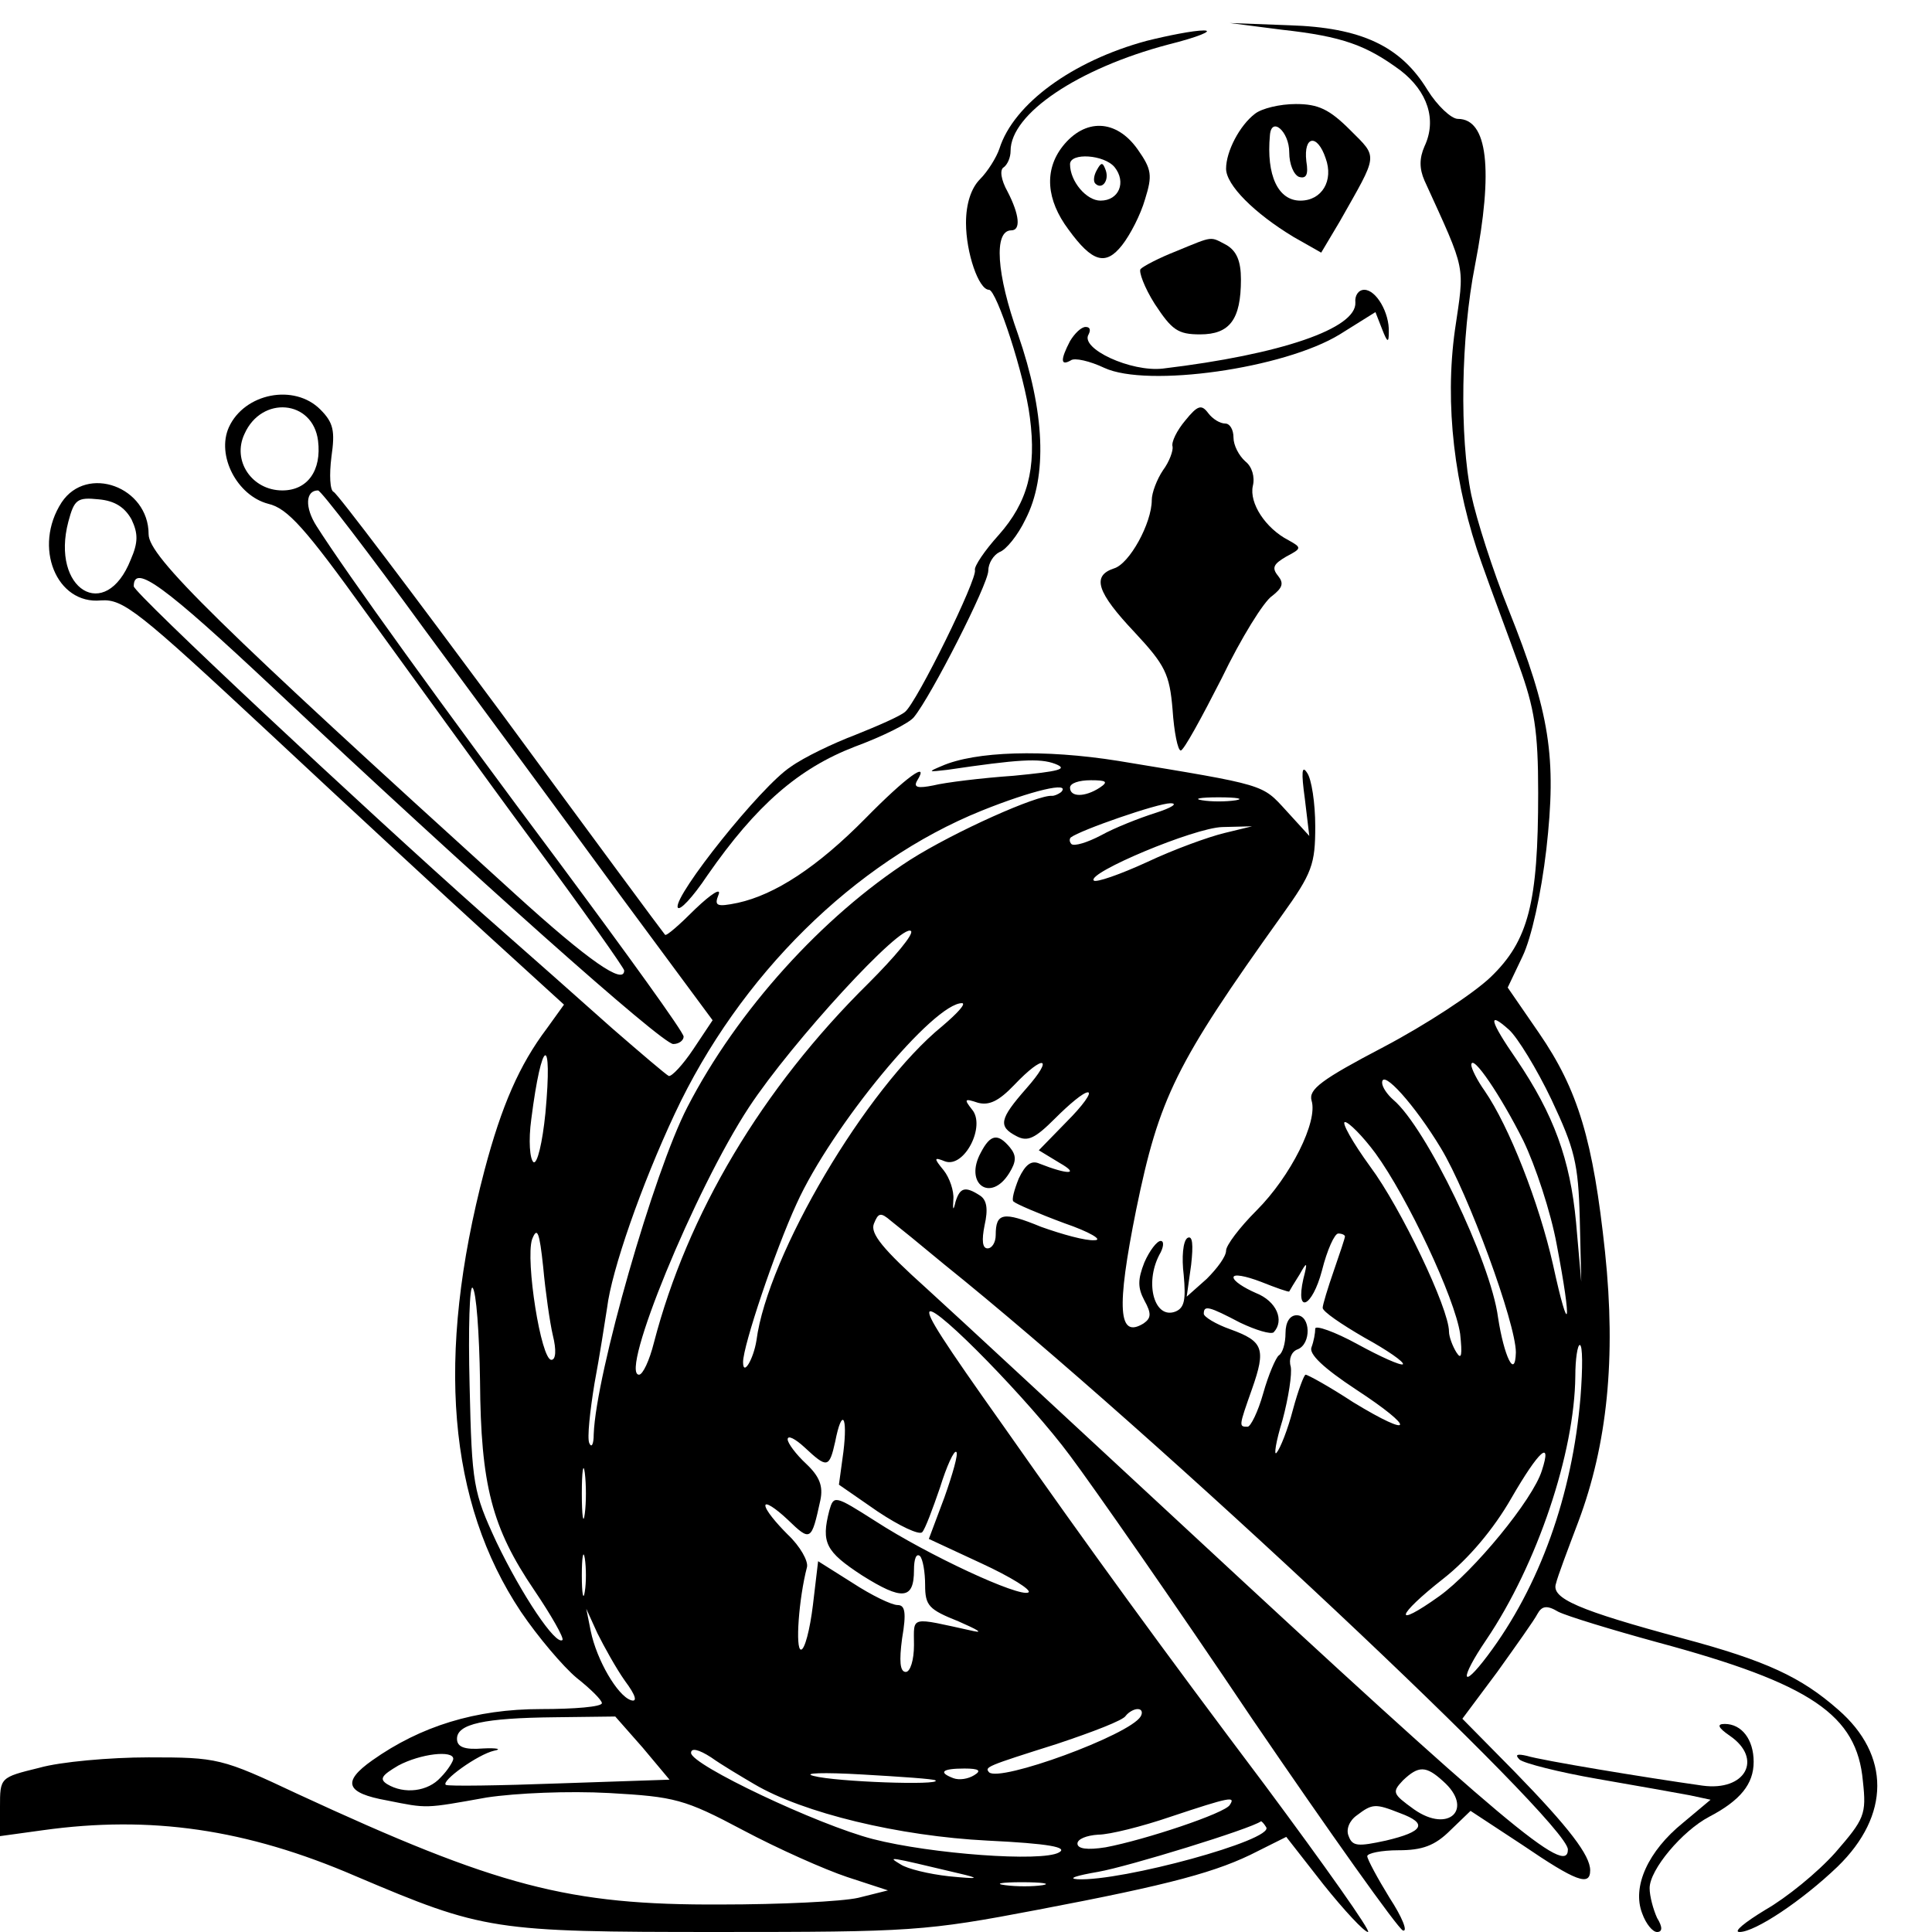 <?xml version="1.0" standalone="no"?>
<!DOCTYPE svg PUBLIC "-//W3C//DTD SVG 20010904//EN"
 "http://www.w3.org/TR/2001/REC-SVG-20010904/DTD/svg10.dtd">
<svg version="1.0" xmlns="http://www.w3.org/2000/svg"
 width="260pt" height="260pt" viewBox="0 0 260 260"
 preserveAspectRatio="xMidYMid meet">
<g transform="translate(0,260) scale(0.1,-0.1)"
fill="#000000" stroke="none">
<path d="M1725 2560 c82 -9 114 -21 160 -55 36 -28 49 -66 32 -102 -7 -16 -7
-30 0 -46 57 -125 54 -112 41 -201 -14 -100 -1 -211 36 -314 13 -37 36 -98 50
-137 21 -58 26 -88 26 -172 0 -148 -13 -199 -64 -248 -23 -22 -87 -64 -144
-94 -84 -44 -101 -57 -97 -72 9 -28 -28 -102 -74 -148 -23 -23 -41 -47 -41
-54 0 -8 -12 -24 -26 -38 l-27 -24 6 43 c3 27 2 40 -5 36 -6 -4 -8 -26 -5 -50
3 -33 1 -44 -11 -49 -28 -11 -42 37 -22 76 6 10 7 19 2 19 -5 0 -15 -13 -22
-29 -9 -23 -9 -34 0 -51 10 -18 9 -24 -1 -31 -34 -21 -37 19 -10 153 31 151
53 196 196 396 41 57 45 69 45 120 0 31 -5 64 -11 72 -7 11 -8 1 -3 -35 l6
-50 -31 34 c-33 36 -26 34 -226 67 -100 16 -193 13 -238 -7 -19 -8 -18 -8 8
-5 95 14 124 16 145 8 18 -7 6 -10 -56 -16 -43 -3 -92 -9 -108 -13 -20 -4 -27
-3 -22 6 18 29 -15 5 -69 -50 -65 -66 -122 -103 -172 -114 -29 -6 -32 -4 -26
11 4 10 -10 1 -31 -19 -21 -21 -39 -37 -41 -35 -2 2 -101 136 -220 298 -120
162 -221 296 -226 298 -5 2 -6 23 -3 47 5 35 3 46 -15 64 -35 35 -102 22 -123
-24 -17 -38 11 -92 53 -103 26 -6 50 -33 132 -147 56 -77 156 -216 224 -308
68 -92 123 -170 123 -173 0 -20 -47 12 -147 103 -399 362 -493 454 -493 484 0
64 -83 94 -117 43 -39 -60 -7 -138 53 -132 30 2 50 -14 226 -178 106 -99 239
-222 295 -273 l102 -93 -23 -32 c-37 -49 -61 -104 -84 -191 -66 -251 -49 -447
49 -594 23 -34 57 -74 75 -89 19 -15 34 -30 34 -34 0 -5 -37 -8 -82 -8 -88 0
-162 -23 -227 -69 -41 -29 -36 -44 20 -54 55 -11 50 -11 134 4 40 6 110 9 165
6 88 -5 101 -8 180 -50 47 -25 110 -53 140 -63 l55 -18 -40 -10 c-22 -5 -105
-9 -185 -9 -205 -1 -300 24 -570 149 -102 48 -107 49 -200 49 -52 0 -119 -6
-147 -14 -53 -13 -53 -13 -53 -53 l0 -39 58 8 c144 20 273 2 421 -62 172 -73
184 -75 486 -75 262 0 280 1 432 30 179 34 242 51 296 79 l38 19 50 -64 c28
-35 55 -64 60 -64 5 0 -58 89 -139 198 -137 182 -236 318 -351 482 -83 117
-104 150 -100 155 9 8 135 -121 189 -194 30 -40 141 -199 245 -354 105 -154
196 -282 203 -285 7 -2 -1 18 -18 44 -16 26 -30 52 -30 56 0 4 19 8 42 8 32 0
49 6 70 27 l27 26 70 -46 c72 -49 91 -56 91 -34 0 20 -28 57 -102 133 l-70 71
47 63 c25 35 50 70 54 78 6 11 13 12 28 3 12 -6 71 -24 133 -41 208 -56 269
-98 277 -187 5 -45 2 -51 -37 -96 -24 -27 -66 -61 -94 -77 -28 -17 -44 -30
-35 -30 21 0 84 42 132 88 71 69 71 150 1 211 -50 44 -97 66 -209 96 -141 38
-178 54 -171 74 2 9 16 46 30 83 39 104 51 220 36 363 -16 150 -36 218 -89
295 l-42 61 20 42 c12 25 25 84 32 144 14 124 5 183 -51 323 -21 52 -43 121
-50 154 -16 78 -14 213 5 309 25 129 17 197 -23 197 -9 0 -28 18 -41 39 -36
59 -89 84 -186 87 l-80 3 70 -9z m-1297 -553 c5 -40 -14 -67 -48 -67 -41 0
-68 40 -51 76 23 52 92 46 99 -9z m144 -255 c76 -103 194 -263 262 -356 l125
-169 -26 -39 c-14 -21 -29 -37 -33 -36 -4 2 -38 31 -76 64 -38 34 -116 103
-174 154 -161 143 -470 432 -470 441 0 31 41 1 188 -137 268 -252 523 -479
538 -479 8 0 14 5 14 10 0 6 -76 111 -168 235 -157 210 -286 389 -326 452 -16
25 -15 48 2 48 4 0 69 -85 144 -188z m-395 149 c9 -19 9 -31 -1 -54 -34 -86
-108 -40 -84 51 8 30 12 33 41 30 22 -2 35 -11 44 -27z m1303 -361 c-20 -13
-40 -13 -40 0 0 6 12 10 28 10 21 0 24 -2 12 -10z m-52 -6 c-4 -3 -9 -5 -12
-5 -19 2 -131 -48 -191 -86 -118 -76 -233 -203 -300 -333 -45 -87 -123 -359
-126 -440 0 -14 -3 -19 -6 -12 -3 7 1 43 7 80 7 37 14 83 17 102 6 50 46 165
91 261 87 186 242 339 413 408 67 27 121 40 107 25z m235 -11 c-13 -2 -33 -2
-45 0 -13 2 -3 4 22 4 25 0 35 -2 23 -4z m-108 -17 c-22 -7 -55 -20 -73 -30
-19 -10 -36 -15 -40 -12 -3 3 -3 7 -1 9 13 10 117 46 134 46 11 0 2 -6 -20
-13z m93 -27 c-21 -5 -68 -22 -104 -39 -37 -17 -69 -28 -72 -25 -10 10 135 71
173 72 l40 1 -37 -9z m-479 -202 c-144 -142 -244 -311 -289 -484 -6 -24 -15
-43 -20 -43 -27 0 75 249 148 360 58 88 206 249 218 237 4 -4 -22 -35 -57 -70z
m99 -58 c-102 -83 -235 -308 -250 -423 -4 -25 -18 -49 -18 -29 0 22 43 150 72
213 47 104 185 271 223 270 5 -1 -7 -14 -27 -31z m820 -99 c31 -66 36 -85 38
-160 l2 -85 -7 80 c-8 85 -30 145 -80 219 -36 52 -40 67 -10 40 11 -10 37 -52
57 -94z m-1354 -18 c-4 -40 -11 -69 -16 -66 -5 4 -7 29 -3 58 14 110 29 116
19 8z m647 33 c-36 -41 -38 -51 -13 -64 15 -8 25 -3 52 24 19 19 38 35 44 35
6 0 -7 -18 -28 -39 l-38 -39 28 -17 c28 -16 11 -16 -27 -1 -11 5 -19 -1 -28
-20 -6 -15 -10 -29 -7 -31 3 -3 33 -16 68 -29 35 -12 53 -23 41 -23 -12 -1
-44 8 -72 18 -51 21 -61 19 -61 -11 0 -10 -5 -18 -11 -18 -7 0 -8 11 -4 31 5
22 3 34 -6 40 -20 13 -27 11 -33 -8 -3 -13 -4 -12 -3 3 1 11 -5 29 -13 39 -14
17 -13 18 2 12 26 -9 55 48 36 70 -11 14 -10 15 8 9 15 -4 28 2 49 24 40 42
54 38 16 -5z m669 -70 c16 -33 37 -96 45 -140 21 -110 17 -128 -5 -27 -19 84
-59 186 -92 234 -10 14 -18 30 -18 35 1 16 40 -42 70 -102z m-111 -10 c37 -61
101 -236 101 -275 -1 -37 -16 -5 -24 47 -10 76 -97 256 -141 293 -8 7 -15 17
-15 23 0 19 44 -30 79 -88z m-88 -7 c43 -59 107 -195 114 -243 3 -28 2 -36 -5
-25 -5 8 -10 21 -10 28 0 31 -65 167 -106 222 -24 33 -39 60 -34 60 5 0 24
-19 41 -42z m-581 -149 c285 -229 840 -751 840 -788 0 -37 -83 32 -515 433
-149 138 -305 283 -348 322 -59 53 -76 74 -71 87 6 15 9 16 23 4 9 -7 41 -33
71 -58z m-526 -96 c5 -20 4 -33 -2 -33 -14 0 -35 134 -26 162 7 18 10 10 15
-37 3 -33 9 -75 13 -92z m1066 133 c0 -2 -7 -23 -15 -46 -8 -23 -15 -46 -15
-50 0 -5 25 -22 56 -40 31 -17 54 -33 52 -36 -3 -2 -30 10 -61 27 -31 17 -57
26 -57 21 0 -6 -2 -17 -5 -25 -4 -9 16 -28 60 -57 81 -53 78 -67 -4 -17 -32
21 -61 37 -64 37 -2 0 -10 -21 -17 -47 -7 -27 -17 -52 -22 -58 -4 -5 -1 15 8
44 8 30 13 62 11 72 -3 10 1 20 9 23 19 7 18 46 -1 46 -9 0 -15 -9 -15 -24 0
-14 -4 -27 -9 -30 -4 -3 -14 -26 -21 -51 -7 -25 -17 -45 -21 -45 -12 0 -12 0
6 51 19 54 15 64 -29 80 -20 7 -36 17 -36 21 0 12 7 10 49 -12 21 -10 41 -16
45 -13 15 16 4 42 -24 53 -16 7 -30 16 -30 21 0 5 16 2 37 -6 20 -8 37 -14 38
-13 1 2 7 12 14 23 10 18 11 17 5 -6 -11 -49 12 -38 25 11 7 28 17 50 22 50 5
0 9 -2 9 -4z m-1164 -194 c1 -141 16 -198 73 -282 23 -34 40 -64 38 -67 -9 -8
-55 61 -89 132 -31 67 -33 77 -36 210 -2 78 0 136 4 132 5 -5 9 -61 10 -125z
m1481 -22 c-11 -132 -55 -255 -125 -348 -36 -48 -38 -32 -2 21 69 102 119 252
120 355 0 23 3 42 6 42 4 0 4 -31 1 -70z m-992 -74 l-6 -44 52 -36 c30 -20 56
-32 60 -28 4 4 14 31 24 60 9 29 19 51 22 48 3 -2 -5 -30 -16 -61 l-21 -56 71
-33 c39 -18 68 -36 63 -39 -12 -7 -135 50 -206 96 -55 35 -56 35 -62 14 -11
-43 -5 -55 44 -87 54 -34 70 -33 70 7 0 15 3 23 8 19 4 -4 7 -22 7 -39 0 -28
5 -33 45 -49 25 -11 34 -16 20 -13 -87 19 -80 21 -80 -19 0 -20 -5 -36 -11
-36 -8 0 -9 15 -5 45 6 35 4 45 -6 45 -8 0 -35 13 -61 30 l-46 29 -7 -59 c-4
-33 -11 -60 -16 -60 -8 0 -3 69 8 111 2 8 -9 28 -26 44 -16 16 -30 33 -30 39
0 5 13 -3 30 -19 31 -30 32 -29 44 26 4 19 -1 32 -19 49 -14 13 -25 28 -25 33
0 6 10 1 23 -11 30 -28 33 -28 41 8 9 46 17 35 11 -14z m940 -25 c-12 -39 -92
-136 -138 -169 -63 -45 -59 -27 6 24 33 26 67 66 91 108 37 64 55 80 41 37z
m-1288 -58 c-2 -16 -4 -3 -4 27 0 30 2 43 4 28 2 -16 2 -40 0 -55z m0 -105
c-2 -13 -4 -3 -4 22 0 25 2 35 4 23 2 -13 2 -33 0 -45z m54 -120 c15 -20 17
-29 8 -26 -18 6 -46 54 -54 93 l-6 30 15 -33 c9 -18 25 -47 37 -64z m694 -48
c-15 -25 -190 -89 -204 -75 -6 7 -4 8 91 38 48 16 90 32 93 38 4 5 11 9 16 9
6 0 7 -5 4 -10z m-670 -42 l36 -43 -148 -5 c-81 -3 -150 -4 -153 -2 -7 5 43
41 65 46 11 2 4 4 -15 3 -25 -2 -35 2 -35 13 0 20 36 28 132 29 l81 1 37 -42z
m150 -49 c66 -39 195 -70 314 -76 83 -4 109 -9 96 -16 -23 -13 -172 -2 -250
18 -74 19 -245 100 -245 116 0 7 10 5 27 -6 14 -10 41 -26 58 -36z m-405 34
c0 -3 -7 -15 -17 -25 -17 -19 -49 -23 -72 -9 -11 7 -7 12 15 25 30 16 74 21
74 9z m649 -29 c8 -7 -134 -2 -164 6 -16 4 13 5 65 2 52 -3 97 -6 99 -8z m52
7 c-8 -5 -20 -7 -28 -4 -21 8 -15 13 15 13 20 0 23 -3 13 -9z m631 -8 c42 -37
8 -71 -39 -38 -29 21 -30 23 -15 39 21 20 31 20 54 -1z m-287 -32 c-6 -11
-114 -47 -167 -57 -25 -4 -38 -2 -38 5 0 6 12 11 28 12 15 0 59 11 97 24 81
27 88 28 80 16z m229 -11 c38 -14 32 -25 -19 -37 -37 -8 -45 -8 -50 6 -4 9 1
21 11 28 21 16 25 16 58 3z m-180 -19 c11 -17 -194 -73 -254 -70 -14 1 -1 5
28 10 40 7 206 58 219 68 1 0 4 -3 7 -8z m-414 -62 c30 -7 28 -8 -13 -4 -27 3
-56 10 -65 16 -18 11 -19 11 78 -12z m113 -16 c-13 -2 -35 -2 -50 0 -16 2 -5
4 22 4 28 0 40 -2 28 -4z"/>
<path d="M1320 1049 c-23 -42 13 -68 38 -28 10 16 10 24 1 35 -16 19 -26 18
-39 -7z"/>
<path d="M1543 2545 c-100 -27 -179 -85 -198 -145 -4 -12 -16 -31 -26 -41 -12
-12 -19 -33 -19 -59 0 -40 17 -90 31 -90 10 0 48 -115 55 -172 9 -69 -3 -114
-42 -158 -19 -21 -33 -42 -32 -47 4 -11 -78 -178 -94 -191 -7 -6 -37 -19 -67
-31 -29 -11 -69 -30 -87 -43 -40 -26 -157 -173 -152 -189 2 -6 20 13 40 43 66
95 123 144 198 173 38 14 74 32 80 40 23 28 100 179 100 197 0 10 7 21 15 25
9 3 25 23 35 44 30 58 26 145 -10 249 -29 81 -33 140 -9 140 13 0 11 21 -5 52
-9 16 -11 30 -5 33 5 4 9 13 9 22 0 50 91 111 212 143 40 10 62 19 48 19 -14
0 -49 -7 -77 -14z"/>
<path d="M1689 2447 c-21 -16 -39 -51 -39 -74 0 -22 38 -60 91 -92 l37 -21 25
42 c52 92 52 85 14 123 -28 28 -43 35 -73 35 -22 0 -46 -6 -55 -13z m46 -52
c0 -16 6 -30 13 -33 10 -3 13 3 10 21 -4 35 15 37 26 4 11 -30 -5 -57 -34 -57
-30 0 -46 34 -41 88 2 26 26 5 26 -23z"/>
<path d="M1430 2403 c-25 -32 -22 -72 8 -112 32 -44 50 -49 72 -21 11 14 25
41 31 62 10 32 9 40 -10 67 -29 41 -71 42 -101 4z m70 -28 c16 -20 6 -45 -19
-45 -19 0 -41 26 -41 49 0 16 46 13 60 -4z"/>
<path d="M1476 2371 c-4 -7 -5 -15 -2 -18 9 -9 19 4 14 18 -4 11 -6 11 -12 0z"/>
<path d="M1583 2262 c-23 -9 -44 -20 -48 -24 -3 -3 5 -25 19 -47 23 -35 31
-41 61 -41 40 0 55 20 55 74 0 25 -6 38 -19 46 -23 12 -17 13 -68 -8z"/>
<path d="M1824 2193 c2 -35 -100 -70 -259 -89 -43 -5 -112 27 -100 46 3 6 2
10 -4 10 -6 0 -15 -9 -21 -19 -13 -25 -13 -34 1 -26 5 4 26 -1 45 -10 58 -27
242 -1 317 45 l48 30 9 -23 c7 -18 9 -19 9 -4 1 26 -17 57 -33 57 -8 0 -13 -8
-12 -17z"/>
<path d="M1595 2034 c-11 -13 -19 -29 -17 -35 1 -5 -4 -20 -13 -32 -8 -12 -15
-30 -15 -40 0 -31 -30 -86 -51 -92 -30 -10 -23 -32 28 -86 41 -44 47 -56 51
-104 2 -30 7 -55 11 -55 4 0 28 44 55 97 26 54 57 104 68 111 14 11 16 17 8
27 -9 11 -6 16 11 26 21 11 21 12 3 22 -31 16 -53 50 -48 73 3 12 -1 26 -10
33 -9 8 -16 22 -16 32 0 11 -5 19 -11 19 -7 0 -17 6 -23 14 -9 12 -14 11 -31
-10z"/>
<path d="M2328 264 c45 -31 21 -75 -37 -67 -78 11 -217 34 -236 40 -13 3 -17
2 -10 -5 6 -5 53 -17 105 -26 52 -9 108 -19 124 -22 l28 -6 -37 -31 c-47 -38
-69 -86 -55 -122 5 -14 14 -25 20 -25 7 0 8 6 0 19 -5 11 -10 29 -10 40 0 25
44 77 80 96 42 22 60 44 60 74 0 30 -16 51 -39 51 -11 0 -9 -5 7 -16z"/>
</g>
</svg>
